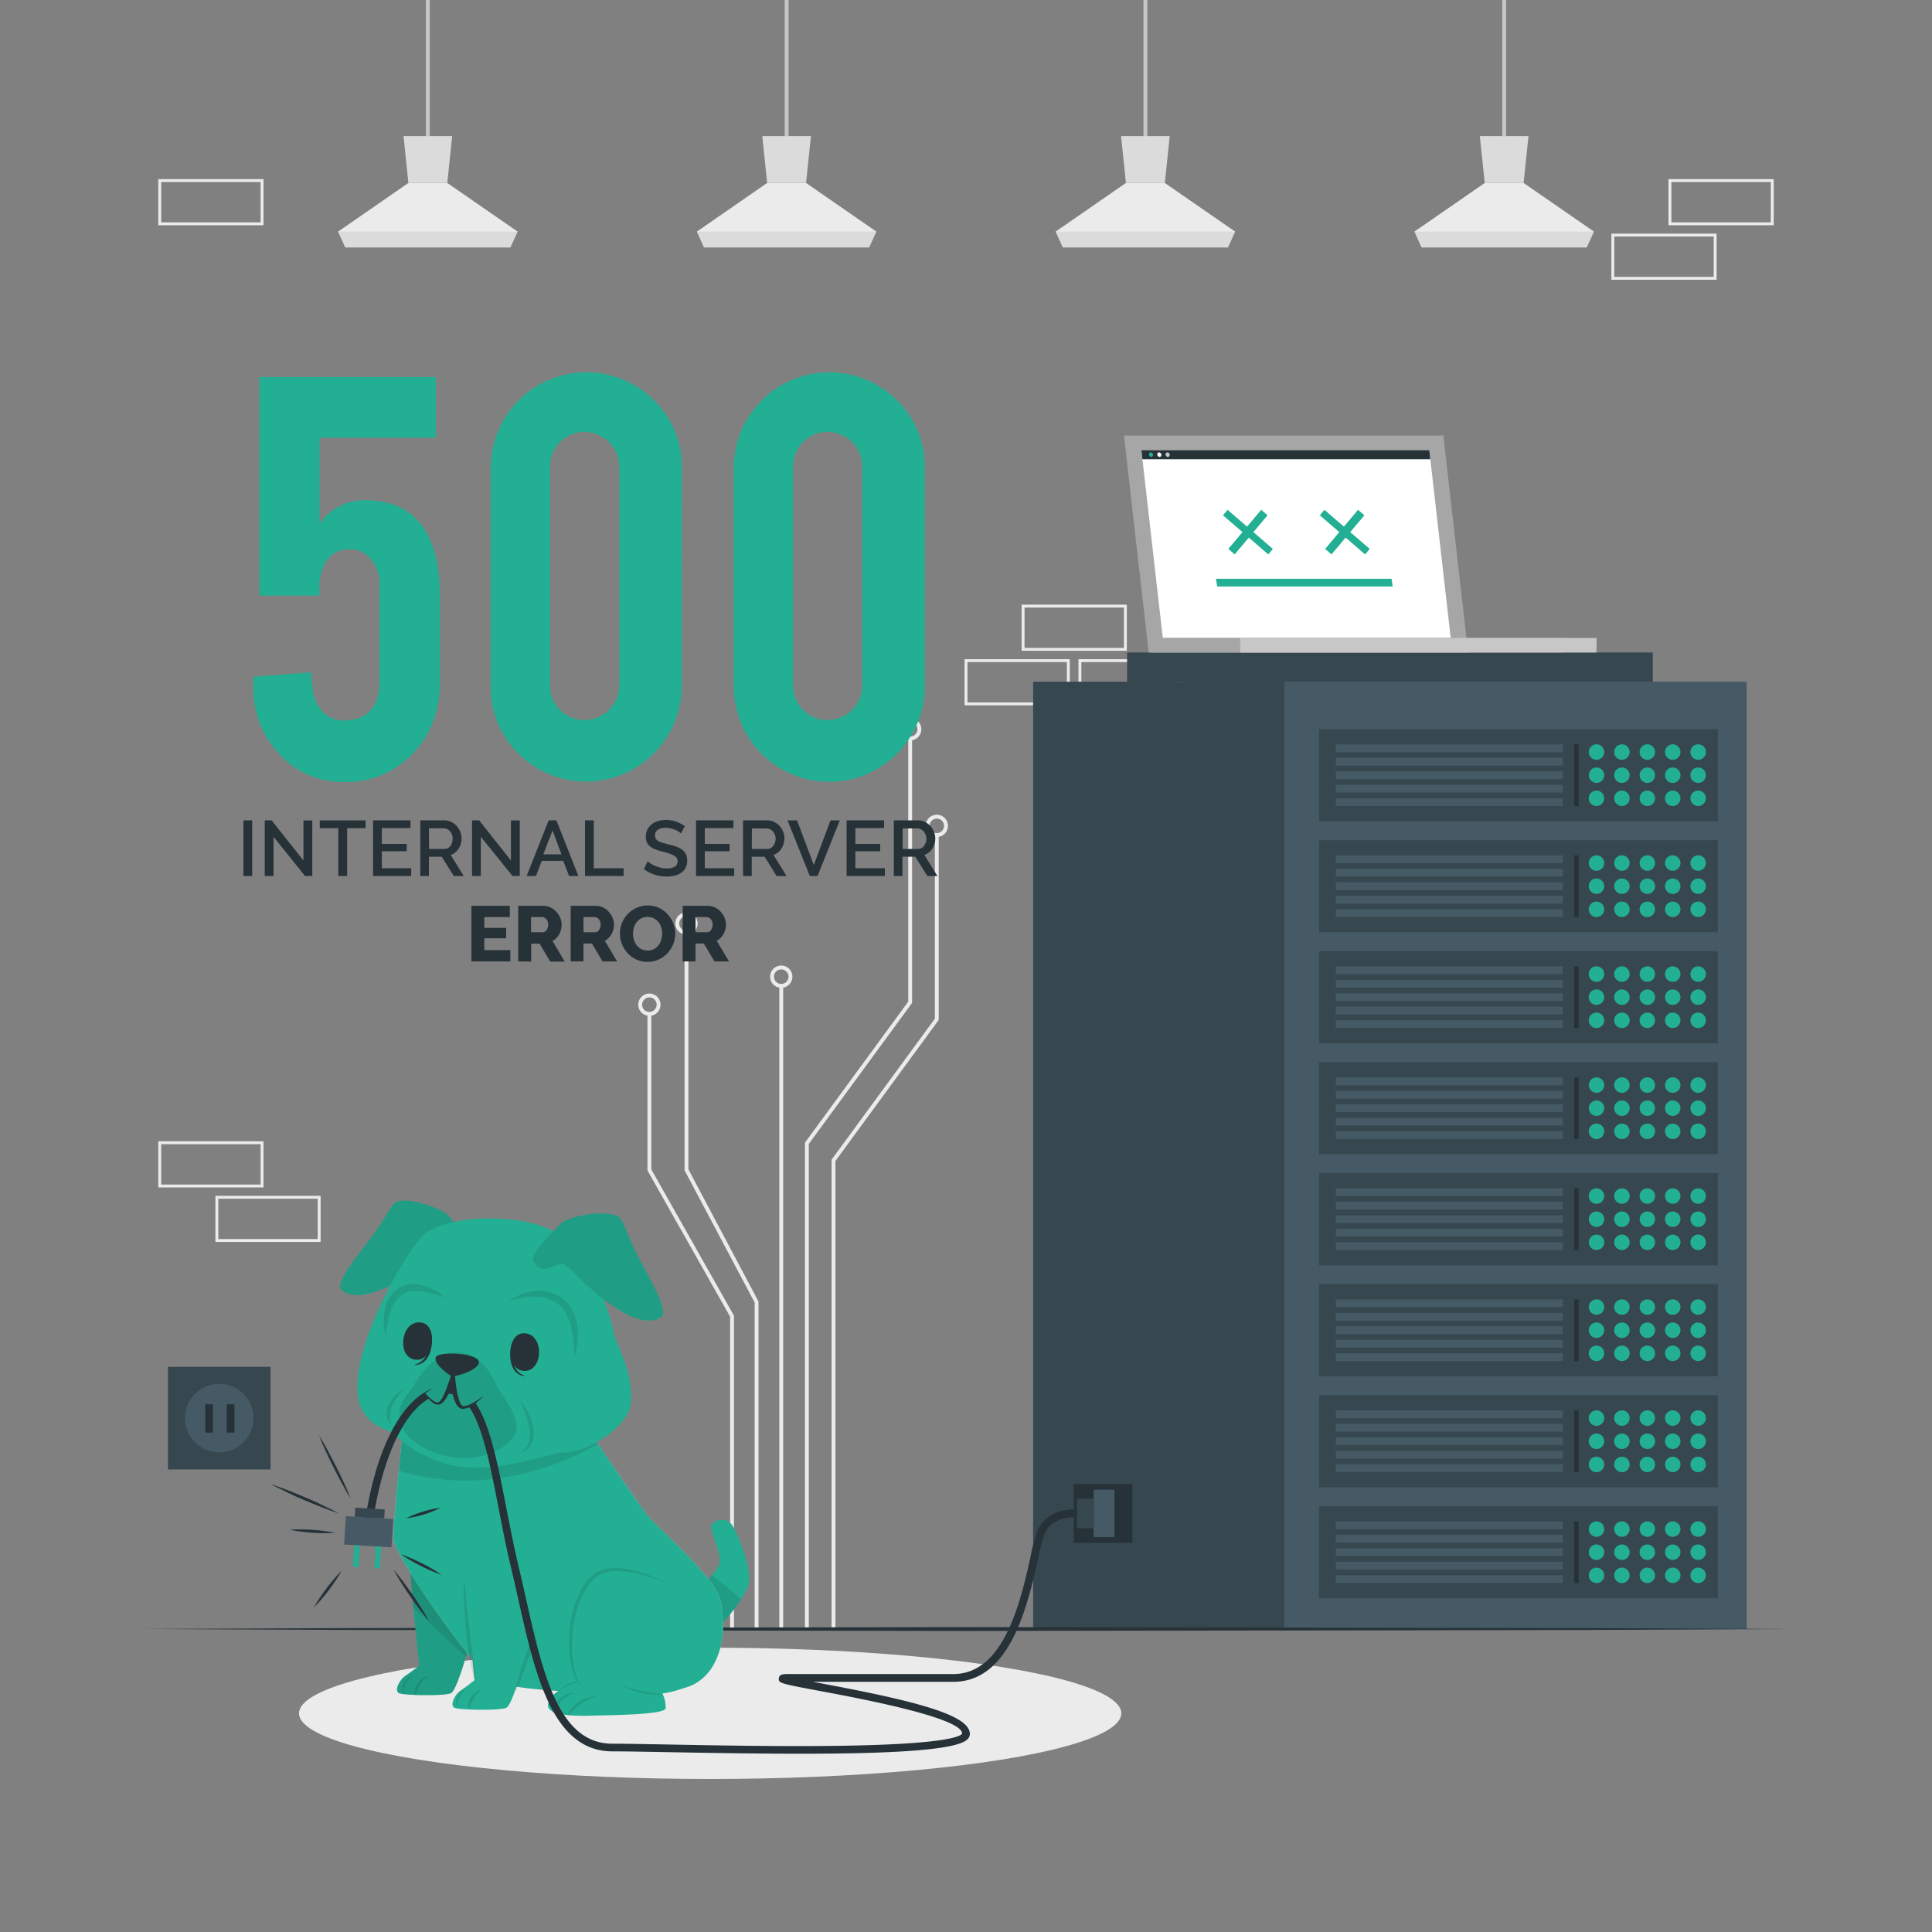 <svg xmlns="http://www.w3.org/2000/svg" viewBox="0 0 500 500" style="color: #23af93">
    <rect x="0" y="0" width="500" height="500" fill="#808080" stroke="none"/>
    <g id="freepik--background-complete--inject-3">
        <rect x="417.41" y="60.85" width="26.48" height="11.19" transform="translate(861.29 132.88) rotate(-180)" style="fill:none;stroke:#ebebeb;stroke-miterlimit:10;stroke-width:0.75px"></rect>
        <rect x="432.18" y="46.74" width="26.48" height="11.19" transform="translate(890.84 104.66) rotate(180)" style="fill:none;stroke:#ebebeb;stroke-miterlimit:10;stroke-width:0.75px"></rect>
        <rect x="250" y="170.97" width="26.48" height="11.19" transform="translate(526.48 353.13) rotate(180)" style="fill:none;stroke:#ebebeb;stroke-miterlimit:10;stroke-width:0.75px"></rect>
        <rect x="264.77" y="156.86" width="26.48" height="11.19" transform="translate(556.02 324.91) rotate(180)" style="fill:none;stroke:#ebebeb;stroke-miterlimit:10;stroke-width:0.75px"></rect>
        <rect x="279.49" y="170.97" width="26.48" height="11.19" transform="translate(585.45 353.13) rotate(180)" style="fill:none;stroke:#ebebeb;stroke-miterlimit:10;stroke-width:0.75px"></rect>
        <rect x="41.34" y="46.74" width="26.48" height="11.19" transform="translate(109.16 104.66) rotate(180)" style="fill:none;stroke:#ebebeb;stroke-miterlimit:10;stroke-width:0.75px"></rect>
        <rect x="56.11" y="309.85" width="26.48" height="11.19" transform="translate(138.71 630.89) rotate(180)" style="fill:none;stroke:#ebebeb;stroke-miterlimit:10;stroke-width:0.75px"></rect>
        <rect x="41.34" y="295.74" width="26.48" height="11.19" transform="translate(109.16 602.67) rotate(180)" style="fill:none;stroke:#ebebeb;stroke-miterlimit:10;stroke-width:0.75px"></rect>
        <rect x="417.41" y="309.85" width="26.48" height="11.19" transform="translate(861.29 630.89) rotate(-180)" style="fill:none;stroke:#ebebeb;stroke-miterlimit:10;stroke-width:0.75px"></rect>
        <polyline points="208.82 421.54 208.82 295.88 235.55 259.39 235.55 191.06" style="fill:none;stroke:#ebebeb;stroke-miterlimit:10"></polyline>
        <path d="M233.18,188.73a2.38,2.38,0,1,0,2.37-2.38A2.37,2.37,0,0,0,233.18,188.73Z" style="fill:none;stroke:#ebebeb;stroke-miterlimit:10"></path>
        <polyline points="215.71 421.54 215.71 300.29 242.44 263.8 242.44 216.06" style="fill:none;stroke:#ebebeb;stroke-miterlimit:10"></polyline>
        <path d="M240.06,213.72a2.38,2.38,0,1,0,2.38-2.37A2.38,2.38,0,0,0,240.06,213.72Z" style="fill:none;stroke:#ebebeb;stroke-miterlimit:10"></path>
        <line x1="202.19" y1="421.54" x2="202.19" y2="255.13" style="fill:none;stroke:#ebebeb;stroke-miterlimit:10"></line>
        <path d="M199.81,252.75a2.38,2.38,0,1,0,2.38-2.37A2.38,2.38,0,0,0,199.81,252.75Z" style="fill:none;stroke:#ebebeb;stroke-miterlimit:10"></path>
        <polyline points="195.8 421.54 195.8 336.96 177.66 302.74 177.66 241.37" style="fill:none;stroke:#ebebeb;stroke-miterlimit:10"></polyline>
        <path d="M175.28,239a2.38,2.38,0,1,0,2.38-2.38A2.37,2.37,0,0,0,175.28,239Z" style="fill:none;stroke:#ebebeb;stroke-miterlimit:10"></path>
        <polyline points="189.45 421.54 189.45 340.62 168.06 302.78 168.06 262.37" style="fill:none;stroke:#ebebeb;stroke-miterlimit:10"></polyline>
        <path d="M165.68,260a2.38,2.38,0,1,0,2.38-2.37A2.39,2.39,0,0,0,165.68,260Z" style="fill:none;stroke:#ebebeb;stroke-miterlimit:10"></path>
        <line x1="110.72" y1="37.56" x2="110.72" style="fill:none;stroke:#c7c7c7;stroke-miterlimit:10"></line>
        <polygon points="133.93 59.92 132.06 64.03 89.38 64.03 87.52 59.92 105.69 47.35 115.76 47.35 133.93 59.92" style="fill:#ebebeb"></polygon>
        <polygon points="117.02 35.23 115.76 47.35 105.69 47.35 104.43 35.23 117.02 35.23" style="fill:#dbdbdb"></polygon>
        <polygon points="133.93 59.93 132.06 64.03 89.38 64.03 87.52 59.93 133.93 59.93" style="fill:#dbdbdb"></polygon>
        <line x1="203.58" y1="37.56" x2="203.58" style="fill:none;stroke:#c7c7c7;stroke-miterlimit:10"></line>
        <polygon points="226.78 59.92 224.91 64.03 182.23 64.03 180.37 59.92 198.54 47.35 208.61 47.35 226.78 59.92" style="fill:#ebebeb"></polygon>
        <polygon points="209.87 35.23 208.61 47.35 198.54 47.35 197.28 35.23 209.87 35.23" style="fill:#dbdbdb"></polygon>
        <polygon points="226.78 59.93 224.91 64.03 182.23 64.03 180.37 59.93 226.78 59.93" style="fill:#dbdbdb"></polygon>
        <line x1="296.43" y1="37.56" x2="296.43" style="fill:none;stroke:#c7c7c7;stroke-miterlimit:10"></line>
        <polygon points="319.63 59.92 317.77 64.03 275.08 64.03 273.22 59.92 291.39 47.35 301.46 47.35 319.63 59.92" style="fill:#ebebeb"></polygon>
        <polygon points="302.72 35.23 301.46 47.35 291.39 47.35 290.13 35.23 302.72 35.23" style="fill:#dbdbdb"></polygon>
        <polygon points="319.63 59.93 317.76 64.03 275.08 64.03 273.22 59.93 319.63 59.93" style="fill:#dbdbdb"></polygon>
        <line x1="389.28" y1="37.56" x2="389.28" style="fill:none;stroke:#c7c7c7;stroke-miterlimit:10"></line>
        <polygon points="412.49 59.92 410.62 64.03 367.93 64.03 366.07 59.92 384.25 47.35 394.31 47.35 412.49 59.92" style="fill:#ebebeb"></polygon>
        <polygon points="395.57 35.23 394.31 47.35 384.25 47.35 382.98 35.23 395.57 35.23" style="fill:#dbdbdb"></polygon>
        <polygon points="412.48 59.93 410.62 64.03 367.93 64.03 366.07 59.93 412.48 59.93" style="fill:#dbdbdb"></polygon>
    </g>
    <g id="freepik--Shadow--inject-3">
        <ellipse cx="183.79" cy="443.41" rx="106.41" ry="16.99" style="fill:#ebebeb"></ellipse>
    </g>
    <g id="freepik--Server--inject-3">
        <rect x="267.37" y="176.42" width="65.02" height="245.17" style="fill:#37474f"></rect>
        <rect x="332.39" y="176.42" width="119.66" height="245.17" style="fill:#455a64"></rect>
        <rect x="341.37" y="389.79" width="103.21" height="23.84" style="fill:#37474f"></rect>
        <rect x="345.71" y="393.73" width="58.75" height="2.01" style="fill:#455a64"></rect>
        <rect x="345.71" y="397.22" width="58.75" height="2.01" style="fill:#455a64"></rect>
        <rect x="345.71" y="400.71" width="58.75" height="2.01" style="fill:#455a64"></rect>
        <rect x="345.71" y="404.19" width="58.75" height="2.01" style="fill:#455a64"></rect>
        <rect x="345.71" y="407.68" width="58.75" height="2.01" style="fill:#455a64"></rect>
        <path d="M415.17,395.73a2,2,0,1,1-2-2A2,2,0,0,1,415.17,395.73Z" style="fill:currentColor"></path>
        <path d="M421.75,395.73a2,2,0,1,1-2-2A2,2,0,0,1,421.75,395.73Z" style="fill:currentColor"></path>
        <path d="M428.33,395.73a2,2,0,1,1-2-2A2,2,0,0,1,428.33,395.73Z" style="fill:currentColor"></path>
        <path d="M434.9,395.73a2,2,0,1,1-2-2A2,2,0,0,1,434.9,395.73Z" style="fill:currentColor"></path>
        <path d="M441.48,395.73a2,2,0,1,1-2-2A2,2,0,0,1,441.48,395.73Z" style="fill:currentColor"></path>
        <path d="M415.17,401.71a2,2,0,1,1-2-2A2,2,0,0,1,415.17,401.71Z" style="fill:currentColor"></path>
        <path d="M421.75,401.71a2,2,0,1,1-2-2A2,2,0,0,1,421.75,401.71Z" style="fill:currentColor"></path>
        <path d="M428.33,401.71a2,2,0,1,1-2-2A2,2,0,0,1,428.33,401.71Z" style="fill:currentColor"></path>
        <path d="M434.9,401.71a2,2,0,1,1-2-2A2,2,0,0,1,434.9,401.71Z" style="fill:currentColor"></path>
        <path d="M441.48,401.71a2,2,0,1,1-2-2A2,2,0,0,1,441.48,401.71Z" style="fill:currentColor"></path>
        <circle cx="413.18" cy="407.7" r="2" style="fill:currentColor"></circle>
        <path d="M421.75,407.7a2,2,0,1,1-2-2A2,2,0,0,1,421.75,407.7Z" style="fill:currentColor"></path>
        <circle cx="426.33" cy="407.7" r="2" style="fill:currentColor"></circle>
        <path d="M434.9,407.7a2,2,0,1,1-2-2A2,2,0,0,1,434.9,407.7Z" style="fill:currentColor"></path>
        <path d="M441.48,407.7a2,2,0,1,1-2-2A2,2,0,0,1,441.48,407.7Z" style="fill:currentColor"></path>
        <rect x="407.4" y="393.73" width="1.15" height="15.96" style="fill:#263238"></rect>
        <rect x="341.37" y="361.07" width="103.21" height="23.84" style="fill:#37474f"></rect>
        <rect x="345.71" y="365" width="58.75" height="2.01" style="fill:#455a64"></rect>
        <rect x="345.71" y="368.49" width="58.75" height="2.01" style="fill:#455a64"></rect>
        <rect x="345.71" y="371.98" width="58.75" height="2.01" style="fill:#455a64"></rect>
        <rect x="345.71" y="375.47" width="58.75" height="2.01" style="fill:#455a64"></rect>
        <rect x="345.71" y="378.95" width="58.75" height="2.01" style="fill:#455a64"></rect>
        <path d="M415.17,367a2,2,0,1,1-2-2A2,2,0,0,1,415.17,367Z" style="fill:currentColor"></path>
        <path d="M421.75,367a2,2,0,1,1-2-2A2,2,0,0,1,421.75,367Z" style="fill:currentColor"></path>
        <path d="M428.33,367a2,2,0,1,1-2-2A2,2,0,0,1,428.33,367Z" style="fill:currentColor"></path>
        <path d="M434.9,367a2,2,0,1,1-2-2A2,2,0,0,1,434.9,367Z" style="fill:currentColor"></path>
        <path d="M441.48,367a2,2,0,1,1-2-2A2,2,0,0,1,441.48,367Z" style="fill:currentColor"></path>
        <path d="M415.17,373a2,2,0,1,1-2-2A2,2,0,0,1,415.17,373Z" style="fill:currentColor"></path>
        <path d="M421.75,373a2,2,0,1,1-2-2A2,2,0,0,1,421.75,373Z" style="fill:currentColor"></path>
        <path d="M428.33,373a2,2,0,1,1-2-2A2,2,0,0,1,428.33,373Z" style="fill:currentColor"></path>
        <path d="M434.9,373a2,2,0,1,1-2-2A2,2,0,0,1,434.9,373Z" style="fill:currentColor"></path>
        <path d="M441.48,373a2,2,0,1,1-2-2A2,2,0,0,1,441.48,373Z" style="fill:currentColor"></path>
        <path d="M415.17,379a2,2,0,1,1-2-2A2,2,0,0,1,415.17,379Z" style="fill:currentColor"></path>
        <path d="M421.75,379a2,2,0,1,1-2-2A2,2,0,0,1,421.75,379Z" style="fill:currentColor"></path>
        <path d="M428.33,379a2,2,0,1,1-2-2A2,2,0,0,1,428.33,379Z" style="fill:currentColor"></path>
        <path d="M434.9,379a2,2,0,1,1-2-2A2,2,0,0,1,434.9,379Z" style="fill:currentColor"></path>
        <path d="M441.48,379a2,2,0,1,1-2-2A2,2,0,0,1,441.48,379Z" style="fill:currentColor"></path>
        <rect x="407.4" y="365" width="1.15" height="15.96" style="fill:#263238"></rect>
        <rect x="341.37" y="332.34" width="103.21" height="23.84" style="fill:#37474f"></rect>
        <rect x="345.71" y="336.28" width="58.75" height="2.01" style="fill:#455a64"></rect>
        <rect x="345.71" y="339.76" width="58.75" height="2.01" style="fill:#455a64"></rect>
        <rect x="345.71" y="343.25" width="58.75" height="2.01" style="fill:#455a64"></rect>
        <rect x="345.71" y="346.74" width="58.75" height="2.01" style="fill:#455a64"></rect>
        <rect x="345.71" y="350.23" width="58.75" height="2.01" style="fill:#455a64"></rect>
        <circle cx="413.18" cy="338.27" r="2" style="fill:currentColor"></circle>
        <path d="M421.75,338.27a2,2,0,1,1-2-2A2,2,0,0,1,421.75,338.27Z" style="fill:currentColor"></path>
        <circle cx="426.33" cy="338.27" r="2" style="fill:currentColor"></circle>
        <path d="M434.9,338.27a2,2,0,1,1-2-2A2,2,0,0,1,434.9,338.27Z" style="fill:currentColor"></path>
        <path d="M441.48,338.27a2,2,0,1,1-2-2A2,2,0,0,1,441.48,338.27Z" style="fill:currentColor"></path>
        <path d="M415.17,344.26a2,2,0,1,1-2-2A2,2,0,0,1,415.17,344.26Z" style="fill:currentColor"></path>
        <path d="M421.75,344.26a2,2,0,1,1-2-2A2,2,0,0,1,421.75,344.26Z" style="fill:currentColor"></path>
        <path d="M428.33,344.26a2,2,0,1,1-2-2A2,2,0,0,1,428.33,344.26Z" style="fill:currentColor"></path>
        <path d="M434.9,344.26a2,2,0,1,1-2-2A2,2,0,0,1,434.9,344.26Z" style="fill:currentColor"></path>
        <path d="M441.48,344.26a2,2,0,1,1-2-2A2,2,0,0,1,441.48,344.26Z" style="fill:currentColor"></path>
        <path d="M415.17,350.24a2,2,0,1,1-2-2A2,2,0,0,1,415.17,350.24Z" style="fill:currentColor"></path>
        <path d="M421.75,350.24a2,2,0,1,1-2-2A2,2,0,0,1,421.75,350.24Z" style="fill:currentColor"></path>
        <path d="M428.33,350.24a2,2,0,1,1-2-2A2,2,0,0,1,428.33,350.24Z" style="fill:currentColor"></path>
        <path d="M434.9,350.24a2,2,0,1,1-2-2A2,2,0,0,1,434.9,350.24Z" style="fill:currentColor"></path>
        <path d="M441.48,350.24a2,2,0,1,1-2-2A2,2,0,0,1,441.48,350.24Z" style="fill:currentColor"></path>
        <rect x="407.4" y="336.28" width="1.15" height="15.96" style="fill:#263238"></rect>
        <rect x="341.37" y="303.61" width="103.21" height="23.84" style="fill:#37474f"></rect>
        <rect x="345.71" y="307.55" width="58.75" height="2.01" style="fill:#455a64"></rect>
        <rect x="345.71" y="311.03" width="58.75" height="2.01" style="fill:#455a64"></rect>
        <rect x="345.71" y="314.52" width="58.75" height="2.01" style="fill:#455a64"></rect>
        <rect x="345.71" y="318.01" width="58.75" height="2.01" style="fill:#455a64"></rect>
        <rect x="345.71" y="321.5" width="58.75" height="2.01" style="fill:#455a64"></rect>
        <path d="M415.17,309.54a2,2,0,1,1-2-2A2,2,0,0,1,415.17,309.54Z" style="fill:currentColor"></path>
        <path d="M421.75,309.54a2,2,0,1,1-2-2A2,2,0,0,1,421.75,309.54Z" style="fill:currentColor"></path>
        <path d="M428.33,309.54a2,2,0,1,1-2-2A2,2,0,0,1,428.33,309.54Z" style="fill:currentColor"></path>
        <path d="M434.9,309.54a2,2,0,1,1-2-2A2,2,0,0,1,434.9,309.54Z" style="fill:currentColor"></path>
        <path d="M441.48,309.54a2,2,0,1,1-2-2A2,2,0,0,1,441.48,309.54Z" style="fill:currentColor"></path>
        <circle cx="413.18" cy="315.53" r="2" style="fill:currentColor"></circle>
        <path d="M421.75,315.53a2,2,0,1,1-2-2A2,2,0,0,1,421.75,315.53Z" style="fill:currentColor"></path>
        <circle cx="426.33" cy="315.53" r="2" style="fill:currentColor"></circle>
        <path d="M434.9,315.53a2,2,0,1,1-2-2A2,2,0,0,1,434.9,315.53Z" style="fill:currentColor"></path>
        <path d="M441.48,315.53a2,2,0,1,1-2-2A2,2,0,0,1,441.48,315.53Z" style="fill:currentColor"></path>
        <circle cx="413.18" cy="321.51" r="2" style="fill:currentColor"></circle>
        <path d="M421.75,321.51a2,2,0,1,1-2-2A2,2,0,0,1,421.75,321.51Z" style="fill:currentColor"></path>
        <circle cx="426.33" cy="321.51" r="2" style="fill:currentColor"></circle>
        <path d="M434.9,321.51a2,2,0,1,1-2-2A2,2,0,0,1,434.9,321.51Z" style="fill:currentColor"></path>
        <path d="M441.48,321.51a2,2,0,1,1-2-2A2,2,0,0,1,441.48,321.51Z" style="fill:currentColor"></path>
        <rect x="407.4" y="307.55" width="1.15" height="15.96" style="fill:#263238"></rect>
        <rect x="341.37" y="274.88" width="103.21" height="23.84" style="fill:#37474f"></rect>
        <rect x="345.71" y="278.82" width="58.75" height="2.01" style="fill:#455a64"></rect>
        <rect x="345.71" y="282.31" width="58.75" height="2.01" style="fill:#455a64"></rect>
        <rect x="345.71" y="285.79" width="58.75" height="2.01" style="fill:#455a64"></rect>
        <rect x="345.71" y="289.28" width="58.75" height="2.01" style="fill:#455a64"></rect>
        <rect x="345.71" y="292.77" width="58.75" height="2.01" style="fill:#455a64"></rect>
        <circle cx="413.18" cy="280.82" r="2" style="fill:currentColor"></circle>
        <path d="M421.75,280.82a2,2,0,1,1-2-2A2,2,0,0,1,421.75,280.82Z" style="fill:currentColor"></path>
        <circle cx="426.33" cy="280.82" r="2" style="fill:currentColor"></circle>
        <path d="M434.9,280.82a2,2,0,1,1-2-2A2,2,0,0,1,434.9,280.82Z" style="fill:currentColor"></path>
        <path d="M441.48,280.82a2,2,0,1,1-2-2A2,2,0,0,1,441.48,280.82Z" style="fill:currentColor"></path>
        <circle cx="413.18" cy="286.8" r="2" style="fill:currentColor"></circle>
        <path d="M421.75,286.8a2,2,0,1,1-2-2A2,2,0,0,1,421.75,286.8Z" style="fill:currentColor"></path>
        <circle cx="426.33" cy="286.8" r="2" style="fill:currentColor"></circle>
        <path d="M434.9,286.8a2,2,0,1,1-2-2A2,2,0,0,1,434.9,286.8Z" style="fill:currentColor"></path>
        <path d="M441.48,286.8a2,2,0,1,1-2-2A2,2,0,0,1,441.48,286.8Z" style="fill:currentColor"></path>
        <path d="M415.17,292.79a2,2,0,1,1-2-2A2,2,0,0,1,415.17,292.79Z" style="fill:currentColor"></path>
        <path d="M421.75,292.79a2,2,0,1,1-2-2A2,2,0,0,1,421.75,292.79Z" style="fill:currentColor"></path>
        <path d="M428.33,292.79a2,2,0,1,1-2-2A2,2,0,0,1,428.33,292.79Z" style="fill:currentColor"></path>
        <path d="M434.9,292.79a2,2,0,1,1-2-2A2,2,0,0,1,434.9,292.79Z" style="fill:currentColor"></path>
        <path d="M441.48,292.79a2,2,0,1,1-2-2A2,2,0,0,1,441.48,292.79Z" style="fill:currentColor"></path>
        <rect x="407.4" y="278.82" width="1.15" height="15.96" style="fill:#263238"></rect>
        <rect x="341.37" y="246.15" width="103.21" height="23.84" style="fill:#37474f"></rect>
        <rect x="345.71" y="250.09" width="58.75" height="2.01" style="fill:#455a64"></rect>
        <rect x="345.71" y="253.58" width="58.75" height="2.01" style="fill:#455a64"></rect>
        <rect x="345.71" y="257.07" width="58.75" height="2.01" style="fill:#455a64"></rect>
        <rect x="345.71" y="260.55" width="58.75" height="2.01" style="fill:#455a64"></rect>
        <rect x="345.71" y="264.04" width="58.75" height="2.01" style="fill:#455a64"></rect>
        <path d="M415.17,252.09a2,2,0,1,1-2-2A2,2,0,0,1,415.17,252.09Z" style="fill:currentColor"></path>
        <path d="M421.75,252.09a2,2,0,1,1-2-2A2,2,0,0,1,421.75,252.09Z" style="fill:currentColor"></path>
        <path d="M428.33,252.09a2,2,0,1,1-2-2A2,2,0,0,1,428.33,252.09Z" style="fill:currentColor"></path>
        <path d="M434.9,252.09a2,2,0,1,1-2-2A2,2,0,0,1,434.9,252.09Z" style="fill:currentColor"></path>
        <path d="M441.48,252.09a2,2,0,1,1-2-2A2,2,0,0,1,441.48,252.09Z" style="fill:currentColor"></path>
        <path d="M415.17,258.07a2,2,0,1,1-2-2A2,2,0,0,1,415.17,258.07Z" style="fill:currentColor"></path>
        <path d="M421.75,258.07a2,2,0,1,1-2-2A2,2,0,0,1,421.75,258.07Z" style="fill:currentColor"></path>
        <path d="M428.33,258.07a2,2,0,1,1-2-2A2,2,0,0,1,428.33,258.07Z" style="fill:currentColor"></path>
        <path d="M434.9,258.07a2,2,0,1,1-2-2A2,2,0,0,1,434.9,258.07Z" style="fill:currentColor"></path>
        <path d="M441.48,258.07a2,2,0,1,1-2-2A2,2,0,0,1,441.48,258.07Z" style="fill:currentColor"></path>
        <path d="M415.17,264.06a2,2,0,1,1-2-2A2,2,0,0,1,415.17,264.06Z" style="fill:currentColor"></path>
        <path d="M421.75,264.06a2,2,0,1,1-2-2A2,2,0,0,1,421.75,264.06Z" style="fill:currentColor"></path>
        <path d="M428.33,264.06a2,2,0,1,1-2-2A2,2,0,0,1,428.33,264.06Z" style="fill:currentColor"></path>
        <path d="M434.9,264.06a2,2,0,1,1-2-2A2,2,0,0,1,434.9,264.06Z" style="fill:currentColor"></path>
        <path d="M441.48,264.06a2,2,0,1,1-2-2A2,2,0,0,1,441.48,264.06Z" style="fill:currentColor"></path>
        <rect x="407.4" y="250.09" width="1.15" height="15.96" style="fill:#263238"></rect>
        <rect x="341.37" y="217.43" width="103.21" height="23.84" style="fill:#37474f"></rect>
        <rect x="345.71" y="221.36" width="58.75" height="2.01" style="fill:#455a64"></rect>
        <rect x="345.71" y="224.85" width="58.75" height="2.01" style="fill:#455a64"></rect>
        <rect x="345.71" y="228.34" width="58.75" height="2.01" style="fill:#455a64"></rect>
        <rect x="345.71" y="231.83" width="58.75" height="2.01" style="fill:#455a64"></rect>
        <rect x="345.71" y="235.31" width="58.75" height="2.01" style="fill:#455a64"></rect>
        <path d="M415.17,223.36a2,2,0,1,1-2-2A2,2,0,0,1,415.17,223.36Z" style="fill:currentColor"></path>
        <path d="M421.75,223.36a2,2,0,1,1-2-2A2,2,0,0,1,421.75,223.36Z" style="fill:currentColor"></path>
        <path d="M428.33,223.36a2,2,0,1,1-2-2A2,2,0,0,1,428.33,223.36Z" style="fill:currentColor"></path>
        <path d="M434.9,223.36a2,2,0,1,1-2-2A2,2,0,0,1,434.9,223.36Z" style="fill:currentColor"></path>
        <path d="M441.48,223.36a2,2,0,1,1-2-2A2,2,0,0,1,441.48,223.36Z" style="fill:currentColor"></path>
        <path d="M415.17,229.35a2,2,0,1,1-2-2A2,2,0,0,1,415.17,229.35Z" style="fill:currentColor"></path>
        <path d="M421.75,229.35a2,2,0,1,1-2-2A2,2,0,0,1,421.75,229.35Z" style="fill:currentColor"></path>
        <path d="M428.33,229.35a2,2,0,1,1-2-2A2,2,0,0,1,428.33,229.35Z" style="fill:currentColor"></path>
        <path d="M434.9,229.35a2,2,0,1,1-2-2A2,2,0,0,1,434.9,229.35Z" style="fill:currentColor"></path>
        <path d="M441.48,229.35a2,2,0,1,1-2-2A2,2,0,0,1,441.48,229.35Z" style="fill:currentColor"></path>
        <path d="M415.17,235.33a2,2,0,1,1-2-2A2,2,0,0,1,415.17,235.33Z" style="fill:currentColor"></path>
        <path d="M421.75,235.33a2,2,0,1,1-2-2A2,2,0,0,1,421.75,235.33Z" style="fill:currentColor"></path>
        <path d="M428.33,235.33a2,2,0,1,1-2-2A2,2,0,0,1,428.33,235.33Z" style="fill:currentColor"></path>
        <path d="M434.9,235.33a2,2,0,1,1-2-2A2,2,0,0,1,434.9,235.33Z" style="fill:currentColor"></path>
        <path d="M441.48,235.33a2,2,0,1,1-2-2A2,2,0,0,1,441.48,235.33Z" style="fill:currentColor"></path>
        <rect x="407.4" y="221.36" width="1.15" height="15.96" style="fill:#263238"></rect>
        <rect x="341.37" y="188.7" width="103.21" height="23.84" style="fill:#37474f"></rect>
        <rect x="345.71" y="192.64" width="58.75" height="2.01" style="fill:#455a64"></rect>
        <rect x="345.71" y="196.12" width="58.75" height="2.01" style="fill:#455a64"></rect>
        <rect x="345.71" y="199.61" width="58.75" height="2.01" style="fill:#455a64"></rect>
        <rect x="345.71" y="203.1" width="58.75" height="2.01" style="fill:#455a64"></rect>
        <rect x="345.71" y="206.59" width="58.75" height="2.01" style="fill:#455a64"></rect>
        <path d="M415.17,194.63a2,2,0,1,1-2-2A2,2,0,0,1,415.17,194.63Z" style="fill:currentColor"></path>
        <path d="M421.75,194.63a2,2,0,1,1-2-2A2,2,0,0,1,421.75,194.63Z" style="fill:currentColor"></path>
        <path d="M428.33,194.63a2,2,0,1,1-2-2A2,2,0,0,1,428.33,194.63Z" style="fill:currentColor"></path>
        <path d="M434.9,194.63a2,2,0,1,1-2-2A2,2,0,0,1,434.9,194.63Z" style="fill:currentColor"></path>
        <path d="M441.48,194.63a2,2,0,1,1-2-2A2,2,0,0,1,441.48,194.63Z" style="fill:currentColor"></path>
        <circle cx="413.18" cy="200.62" r="2" style="fill:currentColor"></circle>
        <path d="M421.75,200.62a2,2,0,1,1-2-2A2,2,0,0,1,421.75,200.62Z" style="fill:currentColor"></path>
        <circle cx="426.33" cy="200.62" r="2" style="fill:currentColor"></circle>
        <path d="M434.9,200.62a2,2,0,1,1-2-2A2,2,0,0,1,434.9,200.62Z" style="fill:currentColor"></path>
        <path d="M441.48,200.62a2,2,0,1,1-2-2A2,2,0,0,1,441.48,200.62Z" style="fill:currentColor"></path>
        <path d="M415.17,206.6a2,2,0,1,1-2-2A2,2,0,0,1,415.17,206.6Z" style="fill:currentColor"></path>
        <path d="M421.75,206.6a2,2,0,1,1-2-2A2,2,0,0,1,421.75,206.6Z" style="fill:currentColor"></path>
        <path d="M428.33,206.6a2,2,0,1,1-2-2A2,2,0,0,1,428.33,206.6Z" style="fill:currentColor"></path>
        <path d="M434.9,206.6a2,2,0,1,1-2-2A2,2,0,0,1,434.9,206.6Z" style="fill:currentColor"></path>
        <path d="M441.48,206.6a2,2,0,1,1-2-2A2,2,0,0,1,441.48,206.6Z" style="fill:currentColor"></path>
        <rect x="407.4" y="192.64" width="1.15" height="15.96" style="fill:#263238"></rect>
        <rect x="291.69" y="168.86" width="136.05" height="7.56" style="fill:#37474f"></rect>
        <rect x="277.86" y="384.07" width="15.19" height="15.19" style="fill:#263238"></rect>
    </g>
    <g id="freepik--Texts--inject-3">
        <path d="M63,226.7V212.31h2.27V226.7Z" style="fill:#263238"></path>
        <path d="M70.79,216.57V226.7H68.52V212.31H70.3l8.23,10.38V212.33h2.29V226.7H78.94Z" style="fill:#263238"></path>
        <path d="M94.62,214.32H89.84V226.7H87.55V214.32h-4.8v-2H94.62Z" style="fill:#263238"></path>
        <path d="M106.42,224.7v2H96.55V212.31h9.69v2H98.82v4.09h6.43v1.89H98.82v4.4Z" style="fill:#263238"></path>
        <path d="M108.77,226.7V212.31H115a4,4,0,0,1,1.79.41,4.51,4.51,0,0,1,1.41,1.06,5,5,0,0,1,.92,1.5,4.66,4.66,0,0,1,.34,1.72,4.59,4.59,0,0,1-.21,1.39,4.52,4.52,0,0,1-.57,1.24,3.79,3.79,0,0,1-.89,1,3.47,3.47,0,0,1-1.15.62l3.38,5.47h-2.57l-3.12-5H111v5Zm2.27-7h4a1.87,1.87,0,0,0,.88-.21,2.12,2.12,0,0,0,.68-.59A3,3,0,0,0,117,218a3.17,3.17,0,0,0,.16-1,2.78,2.78,0,0,0-.19-1,3.23,3.23,0,0,0-.5-.85,2.53,2.53,0,0,0-.73-.58,1.92,1.92,0,0,0-.87-.21H111Z" style="fill:#263238"></path>
        <path d="M124.44,216.57V226.7h-2.27V212.31H124l8.23,10.38V212.33h2.29V226.7h-1.88Z" style="fill:#263238"></path>
        <path d="M142,212.31h2l5.68,14.39h-2.4l-1.52-3.91h-5.55l-1.5,3.91h-2.41Zm3.31,8.8L143,214.93l-2.39,6.18Z" style="fill:#263238"></path>
        <path d="M151.4,226.7V212.31h2.27V224.7h7.72v2Z" style="fill:#263238"></path>
        <path d="M176.21,215.7a3.18,3.18,0,0,0-.59-.48,5,5,0,0,0-.9-.47,6.63,6.63,0,0,0-1.14-.37,5.86,5.86,0,0,0-1.26-.14,3.39,3.39,0,0,0-2.12.53,1.74,1.74,0,0,0-.68,1.46,1.61,1.61,0,0,0,.21.86,1.89,1.89,0,0,0,.66.58,5.21,5.21,0,0,0,1.12.45q.66.19,1.56.42a17.39,17.39,0,0,1,2,.58,5.64,5.64,0,0,1,1.49.79,3.39,3.39,0,0,1,.95,1.15,3.73,3.73,0,0,1,.33,1.65,4.12,4.12,0,0,1-.41,1.89,3.6,3.6,0,0,1-1.14,1.28,4.77,4.77,0,0,1-1.67.73,8.41,8.41,0,0,1-2.05.24,10.25,10.25,0,0,1-3.17-.5,9.05,9.05,0,0,1-2.77-1.45l1-2a3.79,3.79,0,0,0,.76.59,6.5,6.5,0,0,0,1.15.6,10.9,10.9,0,0,0,1.43.47,6.49,6.49,0,0,0,1.6.19,3.87,3.87,0,0,0,2.07-.47,1.52,1.52,0,0,0,.73-1.38,1.45,1.45,0,0,0-.28-.91,2.44,2.44,0,0,0-.78-.64,7,7,0,0,0-1.23-.49c-.49-.15-1-.31-1.66-.47a16.84,16.84,0,0,1-1.88-.6,4.69,4.69,0,0,1-1.33-.76,3,3,0,0,1-.8-1,3.51,3.51,0,0,1-.27-1.45,4.15,4.15,0,0,1,.4-1.87,3.94,3.94,0,0,1,1.11-1.38,4.77,4.77,0,0,1,1.65-.84,7.24,7.24,0,0,1,2.07-.29,7.56,7.56,0,0,1,2.69.47,8.74,8.74,0,0,1,2.17,1.15Z" style="fill:#263238"></path>
        <path d="M190,224.7v2h-9.87V212.31h9.69v2h-7.42v4.09h6.43v1.89h-6.43v4.4Z" style="fill:#263238"></path>
        <path d="M192.3,226.7V212.31h6.27a4,4,0,0,1,1.79.41,4.51,4.51,0,0,1,1.41,1.06,5,5,0,0,1,.92,1.5A4.47,4.47,0,0,1,203,217a4.59,4.59,0,0,1-.21,1.39,4.8,4.8,0,0,1-.56,1.24,3.83,3.83,0,0,1-.9,1,3.47,3.47,0,0,1-1.15.62l3.38,5.47H201l-3.12-5h-3.33v5Zm2.27-7h4a1.84,1.84,0,0,0,.88-.21,2.12,2.12,0,0,0,.68-.59,2.8,2.8,0,0,0,.44-.86,3.18,3.18,0,0,0,.17-1,2.79,2.79,0,0,0-.2-1,3,3,0,0,0-.5-.85,2.53,2.53,0,0,0-.73-.58,1.91,1.91,0,0,0-.86-.21h-3.86Z" style="fill:#263238"></path>
        <path d="M206.27,212.31l4.34,11.54,4.32-11.54h2.41l-5.76,14.39h-2l-5.77-14.39Z" style="fill:#263238"></path>
        <path d="M229,224.7v2H219.1V212.31h9.69v2h-7.42v4.09h6.43v1.89h-6.43v4.4Z" style="fill:#263238"></path>
        <path d="M231.32,226.7V212.31h6.27a4,4,0,0,1,1.79.41,4.51,4.51,0,0,1,1.41,1.06,5,5,0,0,1,.92,1.5,4.66,4.66,0,0,1,.34,1.72,4.59,4.59,0,0,1-.21,1.39,4.8,4.8,0,0,1-.56,1.24,4,4,0,0,1-.9,1,3.47,3.47,0,0,1-1.15.62l3.38,5.47H240l-3.12-5h-3.33v5Zm2.27-7h4a1.87,1.87,0,0,0,.88-.21,2.12,2.12,0,0,0,.68-.59,3,3,0,0,0,.44-.86,3.17,3.17,0,0,0,.16-1,2.78,2.78,0,0,0-.19-1,3.23,3.23,0,0,0-.5-.85,2.53,2.53,0,0,0-.73-.58,1.92,1.92,0,0,0-.87-.21h-3.85Z" style="fill:#263238"></path>
        <path d="M132.08,245.89v2.92H122V234.42h9.94v2.92h-6.61v2.79H131v2.7h-5.67v3.06Z" style="fill:#263238"></path>
        <path d="M134.11,248.81V234.42h6.48a4.25,4.25,0,0,1,1.88.42A5.17,5.17,0,0,1,144,236a5.48,5.48,0,0,1,1,1.56,4.57,4.57,0,0,1,.35,1.76,5,5,0,0,1-.16,1.29,5.1,5.1,0,0,1-.46,1.16,4.57,4.57,0,0,1-.74,1,4.27,4.27,0,0,1-1,.74l3.16,5.35h-3.75l-2.75-4.64h-2.17v4.64Zm3.32-7.54h3a1.25,1.25,0,0,0,1-.56,2.25,2.25,0,0,0,.43-1.43,2,2,0,0,0-.49-1.42,1.4,1.4,0,0,0-1-.52h-2.94Z" style="fill:#263238"></path>
        <path d="M147.69,248.81V234.42h6.48a4.25,4.25,0,0,1,1.88.42,5.17,5.17,0,0,1,1.49,1.12,5.27,5.27,0,0,1,1,1.56,4.58,4.58,0,0,1,.36,1.76,5,5,0,0,1-.17,1.29,5.1,5.1,0,0,1-.46,1.16,4.57,4.57,0,0,1-.74,1,4.27,4.27,0,0,1-1,.74l3.17,5.35h-3.75l-2.76-4.64H151v4.64Zm3.32-7.54h3a1.25,1.25,0,0,0,1-.56,2.25,2.25,0,0,0,.43-1.43,2,2,0,0,0-.49-1.42,1.4,1.4,0,0,0-1.05-.52H151Z" style="fill:#263238"></path>
        <path d="M167.57,248.93a6.68,6.68,0,0,1-2.92-.63,7.21,7.21,0,0,1-2.25-1.65,7.61,7.61,0,0,1-1.45-2.34,7.46,7.46,0,0,1-.51-2.72,7.13,7.13,0,0,1,.53-2.73,7.31,7.31,0,0,1,3.78-3.93,7,7,0,0,1,2.88-.59,6.82,6.82,0,0,1,2.92.62,7.11,7.11,0,0,1,2.25,1.67,7.55,7.55,0,0,1,1.44,2.35,7.36,7.36,0,0,1,.51,2.67,7.16,7.16,0,0,1-.54,2.74,7.5,7.5,0,0,1-1.49,2.32,7.26,7.26,0,0,1-2.27,1.61A6.73,6.73,0,0,1,167.57,248.93Zm-3.75-7.3a5.53,5.53,0,0,0,.24,1.62,4.53,4.53,0,0,0,.72,1.38,3.66,3.66,0,0,0,1.19,1,3.51,3.51,0,0,0,1.62.36,3.4,3.4,0,0,0,2.84-1.39,4.49,4.49,0,0,0,.7-1.4,5.71,5.71,0,0,0,.23-1.59,5.46,5.46,0,0,0-.24-1.61,4.15,4.15,0,0,0-.73-1.38,3.68,3.68,0,0,0-1.19-.95,3.87,3.87,0,0,0-3.26,0,3.75,3.75,0,0,0-1.18,1,4.46,4.46,0,0,0-.71,1.39A5.71,5.71,0,0,0,163.82,241.63Z" style="fill:#263238"></path>
        <path d="M176.67,248.81V234.42h6.49a4.2,4.2,0,0,1,1.87.42,5,5,0,0,1,1.49,1.12,5.3,5.3,0,0,1,1,1.56,4.76,4.76,0,0,1,.35,1.76,5,5,0,0,1-.16,1.29,5.13,5.13,0,0,1-.47,1.16,4.27,4.27,0,0,1-.74,1,4.43,4.43,0,0,1-1,.74l3.16,5.35h-3.75l-2.76-4.64H180v4.64Zm3.33-7.54h3a1.25,1.25,0,0,0,1-.56,2.32,2.32,0,0,0,.43-1.43,2.06,2.06,0,0,0-.49-1.42,1.44,1.44,0,0,0-1.05-.52H180Z" style="fill:#263238"></path>
        <path d="M82.72,113.28v22.21a15.05,15.05,0,0,1,6.54-5.12,13.72,13.72,0,0,1,5.22-.91q10.26,0,15.15,7.18,4.22,6.2,4.22,17.51v22.29q0,11.48-7.27,18.83a23.45,23.45,0,0,1-17.5,7.1,22,22,0,0,1-17-7.43,24.71,24.71,0,0,1-6.52-17.34v-2.48L80.49,174l.33,3.55q.59,6.19,5,8.26a6.21,6.21,0,0,0,2.81.66q9.57,0,9.57-10V151.09a9.63,9.63,0,0,0-3.32-7.51,6.35,6.35,0,0,0-4.4-1.4,6.72,6.72,0,0,0-6.14,3.22,11.45,11.45,0,0,0-1.66,5.94v2.81H67.12V97.59h45.66v15.69Z" style="fill:currentColor"></path>
        <path d="M176.43,177.6a24.76,24.76,0,0,1-42.23,17.46A23.78,23.78,0,0,1,127,177.6V121.12a24.75,24.75,0,0,1,42.27-17.5,24,24,0,0,1,7.18,17.5Zm-16.18-56.81a9,9,0,0,0-9-9,8.55,8.55,0,0,0-6.32,2.64,8.77,8.77,0,0,0-2.6,6.36v56.56a8.75,8.75,0,0,0,2.6,6.36,8.55,8.55,0,0,0,6.32,2.64,9,9,0,0,0,9-9Z" style="fill:currentColor"></path>
        <path d="M239.35,177.6a24.73,24.73,0,0,1-49.46,0V121.12a24.76,24.76,0,0,1,42.28-17.5,24,24,0,0,1,7.18,17.5Zm-16.19-56.81a9,9,0,0,0-9-9,8.53,8.53,0,0,0-6.32,2.64,8.73,8.73,0,0,0-2.6,6.36v56.56a8.71,8.71,0,0,0,2.6,6.36,8.53,8.53,0,0,0,6.32,2.64,9,9,0,0,0,9-9Z" style="fill:currentColor"></path>
    </g>
    <g id="freepik--wall-plug--inject-3">
        <rect x="43.46" y="353.74" width="26.56" height="26.56" style="fill:#37474f"></rect>
        <circle cx="56.74" cy="367.01" r="8.87" style="fill:#455a64"></circle>
        <rect x="53.12" y="363.43" width="2" height="7.32" style="fill:#263238"></rect>
        <rect x="58.68" y="363.43" width="2" height="7.32" style="fill:#263238"></rect>
    </g>
    <g id="freepik--Floor--inject-3">
        <polygon points="36.85 421.59 90.14 421.35 143.43 421.26 250 421.09 356.57 421.26 409.86 421.35 463.15 421.59 409.86 421.84 356.57 421.93 250 422.09 143.43 421.92 90.14 421.83 36.85 421.59" style="fill:#263238"></polygon>
    </g>
    <g id="freepik--Dog--inject-3">
        <path d="M128.08,396.52c1,2.12-2.84,17.31-4,20.43s-5.39,20.53-7.43,21.28-11.93.54-13.33,0,0-3.51,1.61-4.55,3.54-2.63,3.54-2.63-2.89-26.89-2.35-29.9S125.48,390.83,128.08,396.52Z" style="fill:currentColor"></path>
        <path d="M128.08,396.52c1,2.12-2.84,17.31-4,20.43s-5.39,20.53-7.43,21.28-11.93.54-13.33,0,0-3.51,1.61-4.55,3.54-2.63,3.54-2.63-2.89-26.89-2.35-29.9S125.48,390.83,128.08,396.52Z" style="opacity:0.1"></path>
        <path d="M107.4,437.06a3.9,3.9,0,0,1,.65-1.49,5.6,5.6,0,0,1,1.13-1.15,3.68,3.68,0,0,1,1.42-.69.07.07,0,0,1,.07.12c-.18.16-.38.3-.55.47s-.36.35-.52.53a6.07,6.07,0,0,0-.85,1.16c-.25.41-.48.83-.7,1.27s-.33.91-.5,1.37a.1.1,0,0,1-.2,0A3.67,3.67,0,0,1,107.4,437.06Z" style="opacity:0.1"></path>
        <path d="M104.51,435.48a5,5,0,0,1,2.41-2.11c.07,0,.14.05.08.1a8.13,8.13,0,0,0-1.92,2.17,3.66,3.66,0,0,0-.38,2.85s0,.06-.07,0A2.92,2.92,0,0,1,104.51,435.48Z" style="opacity:0.1"></path>
        <path d="M106.94,416l13.59,12.86c1.5-4.93,2.9-10.29,3.51-11.88,1.2-3.12,5-18.31,4-20.43-2.61-5.69-21.48,1.62-22,4.63C105.83,402.57,106.33,409.27,106.94,416Z" style="opacity:0.1"></path>
        <path d="M179.41,411.72c.55.52,5.9-4.54,6.72-6.91s-2.6-9.06-2-10.2,3.55-2.05,5.06-.3,5.38,11.34,4.58,15.44S184.74,423,183.87,423,179.41,411.72,179.41,411.72Z" style="fill:currentColor"></path>
        <path d="M179.41,411.72s3.61,11.2,4.46,11.25c.63,0,5.21-4.86,7.95-9.09l-7.49-6.31C182.44,409.8,179.79,412.08,179.41,411.72Z" style="opacity:0.1"></path>
        <path d="M149.19,365.46h-44.4s-3.3,29.24-2.94,33.11,19.87,32.54,25.92,36.24,40.83,3.88,49.29,2c6.58-1.45,12.07-9.85,9.34-22.78-1.19-5.66-16.61-19.14-18.76-21.72S149.19,365.46,149.19,365.46Z" style="fill:#c7c7c7"></path>
        <path d="M101.85,398.57c.36,3.87,19.87,32.54,25.93,36.24s40.82,3.88,49.29,2c6.57-1.45,12.07-9.85,9.33-22.79-1.19-5.65-16.6-19.13-18.75-21.71-1.32-1.58-7.94-11.3-12.88-18.6-3.13-4.62-5.58-8.27-5.58-8.27h-44.4s-.83,7.34-1.61,15.15S101.67,396.64,101.85,398.57Z" style="fill:currentColor"></path>
        <path d="M103.18,380.61c23.86,7.36,45.08-3.11,51.59-6.88-3.13-4.62-5.58-8.27-5.58-8.27h-44.4S104,372.8,103.18,380.61Z" style="opacity:0.1"></path>
        <path d="M177.91,412.64s-12.22-7.67-20.79-6.29-11.6,19-7.49,28.89c0,0-7.82,2.32-7.82,6.1,0,2.15,4.47,2.84,10.91,2.68s19.26-.28,19.54-1.9a7.68,7.68,0,0,0-.84-3.85s11.57-1.3,13.84-9S179.84,413.93,177.91,412.64Z" style="fill:currentColor"></path>
        <path d="M161.22,436.11a31.06,31.06,0,0,0,10.29,2.28c.07,0,.09.12,0,.13a16.82,16.82,0,0,1-10.33-2.33C161.14,436.17,161.17,436.08,161.22,436.11Z" style="opacity:0.1"></path>
        <path d="M146.84,444.07a6,6,0,0,1,2.66-3.44,9.23,9.23,0,0,1,2.26-1.14c.92-.31,1.86-.48,2.79-.77.07,0,.13.09,0,.12a15,15,0,0,0-2.3,1.06,22.45,22.45,0,0,0-2.17,1.28,13.51,13.51,0,0,0-3,3C147.05,444.31,146.8,444.24,146.84,444.07Z" style="opacity:0.1"></path>
        <path d="M148.42,438a.06.06,0,0,1,0,.12,9.84,9.84,0,0,0-5.26,5.22c0,.1-.22.1-.2,0A6.27,6.27,0,0,1,148.42,438Z" style="opacity:0.1"></path>
        <path d="M144.61,437.45s0,.06,0,.05a25.61,25.61,0,0,1,4.81-2.21c.2.35.41.7.64,1,0,.07.15,0,.11-.06a22.3,22.3,0,0,1-2.14-9.88,48.93,48.93,0,0,1,.32-5.41,0,0,0,0,1,0,0,26.51,26.51,0,0,1,2.9-9,10.84,10.84,0,0,1,3.77-4.34,10.46,10.46,0,0,1,5.65-1,26,26,0,0,1,5.9,1.09,45.74,45.74,0,0,1,5.72,2,31.69,31.69,0,0,0-11.56-3.87,10.58,10.58,0,0,0-6.16,1,11.77,11.77,0,0,0-4.2,4.64,27.93,27.93,0,0,0-3.07,11.88c0,.47,0,.95,0,1.42v0c0,.63,0,1.25,0,1.88a18.69,18.69,0,0,0,2.11,8.53A9.08,9.08,0,0,0,144.61,437.45Z" style="opacity:0.1"></path>
        <path d="M142.43,400.29c1,2.11-2.84,17.3-4,20.42S133,441.24,131,442s-11.93.54-13.33,0,0-3.51,1.61-4.55,3.53-2.63,3.53-2.63-2.88-26.89-2.35-29.9S139.83,394.59,142.43,400.29Z" style="fill:currentColor"></path>
        <path d="M135.77,429.15c.91-2.74,2.1-5.4,3-8.13,0-.11.21-.06.17.05-.7,2.2-1.23,4.46-1.89,6.68.1-.15.19-.31.28-.46a10.87,10.87,0,0,0,1.57-2.77.09.09,0,0,1,.18.05,6.42,6.42,0,0,1-.59,1.34c-.26.49-.53,1-.8,1.47s-.71,1.26-1.1,1.87c0,.05,0,.09,0,.13a78.59,78.59,0,0,1-3,8.13.13.13,0,0,1-.24-.07A85.77,85.77,0,0,1,135.77,429.15Z" style="opacity:0.1"></path>
        <path d="M120.05,409.2c0-.05.11-.07.12,0,.29,2,.41,4.1.62,6.15s.47,4.25.7,6.38c.47,4.23,1.18,8.45,1.52,12.69,0,.18-.31.2-.36,0A77.9,77.9,0,0,1,120.6,422c-.22-2.08-.35-4.16-.45-6.24A59.07,59.07,0,0,1,120.05,409.2Z" style="opacity:0.1"></path>
        <path d="M121.27,440.61a3.73,3.73,0,0,1,.64-1.49,5.4,5.4,0,0,1,1.14-1.15,3.55,3.55,0,0,1,1.42-.69.07.07,0,0,1,.06.12c-.18.17-.38.3-.55.47l-.52.53a6.91,6.91,0,0,0-.85,1.16c-.24.41-.48.83-.69,1.27s-.34.91-.51,1.37a.1.1,0,0,1-.19,0A3.52,3.52,0,0,1,121.27,440.61Z" style="opacity:0.1"></path>
        <path d="M118.37,439a5,5,0,0,1,2.42-2.11c.06,0,.13.05.07.1a7.92,7.92,0,0,0-1.91,2.17,3.57,3.57,0,0,0-.38,2.85s0,.06-.07,0A2.92,2.92,0,0,1,118.37,439Z" style="opacity:0.1"></path>
        <path d="M121.78,324.81c.48-1.76-3.9-8-5.57-10.05s-10.86-5.22-13.8-3.61c-1.15.63-3.29,5.05-6.18,8.88-4.48,5.94-9.7,12.17-7.8,13.84,4.6,4.07,15.11-2.35,18.52-4.5s6.52-4.78,7.35-4.69c1.1.12,3.4,1.86,4.33,2A3.23,3.23,0,0,0,121.78,324.81Z" style="fill:currentColor"></path>
        <path d="M121.78,324.81c.48-1.76-3.9-8-5.57-10.05s-10.86-5.22-13.8-3.61c-1.15.63-3.29,5.05-6.18,8.88-4.48,5.94-9.7,12.17-7.8,13.84,4.6,4.07,15.11-2.35,18.52-4.5s6.52-4.78,7.35-4.69c1.1.12,3.4,1.86,4.33,2A3.23,3.23,0,0,0,121.78,324.81Z" style="opacity:0.1"></path>
        <path d="M143,318.59c10.73,6.42,15.49,23.48,15.78,26.21.24,2.22,5.35,10.1,4.44,18.57-.59,5.44-10.37,12.67-18.33,12.6-1.46,0-13.85,4.48-24.32,3.76s-18.39-8.15-18.7-8.78S93,369.1,92.5,360.35c-.85-14,13.4-37.76,17.47-41C116.72,314,135.66,314.23,143,318.59Z" style="fill:currentColor"></path>
        <path d="M137.9,326c-.2-1.9,5.37-7.61,7.45-9.5s12.14-3.61,14.92-1.45c1.09.85,2.58,5.78,4.94,10.24,3.65,6.91,8,14.24,5.8,15.66-5.46,3.46-15.3-4.94-18.48-7.75s-6-6-6.85-6.08c-1.16-.06-3.84,1.36-4.81,1.31A3.41,3.41,0,0,1,137.9,326Z" style="fill:currentColor"></path>
        <path d="M137.9,326c-.2-1.9,5.37-7.61,7.45-9.5s12.14-3.61,14.92-1.45c1.09.85,2.58,5.78,4.94,10.24,3.65,6.91,8,14.24,5.8,15.66-5.46,3.46-15.3-4.94-18.48-7.75s-6-6-6.85-6.08c-1.16-.06-3.84,1.36-4.81,1.31A3.41,3.41,0,0,1,137.9,326Z" style="opacity:0.1"></path>
        <path d="M118.3,349.93c6.58.06,9.58,7.11,10.37,8.94s4.86,6,5,10.43-8.23,9.3-17,7.75-13.4-6.49-13.35-10.95c0-3.59,3.42-6.7,3.8-7.64S112.31,349.87,118.3,349.93Z" style="opacity:0.1"></path>
        <path d="M134.48,362.31a15.06,15.06,0,0,1,2.21,3.31,14,14,0,0,1,1.29,3.82,6.9,6.9,0,0,1-.43,4.1,4.83,4.83,0,0,1-1.28,1.65,5.75,5.75,0,0,1-1.79.92,5.67,5.67,0,0,0,2.35-2.87,7.45,7.45,0,0,0,.16-3.64,20.22,20.22,0,0,0-1-3.67C135.52,364.72,135,363.51,134.48,362.31Z" style="opacity:0.1"></path>
        <path d="M104.33,359.68c-.57.71-1.11,1.4-1.61,2.1a13,13,0,0,0-1.27,2.18,7,7,0,0,0-.58,2.36,7.36,7.36,0,0,0,.47,2.51,4.41,4.41,0,0,1-1.25-2.46,5.51,5.51,0,0,1,.45-2.81,8.3,8.3,0,0,1,3.79-3.88Z" style="opacity:0.1"></path>
        <path d="M207.14,453.86c-10.77,0-22.66-.19-34.61-.41-6.16-.11-11-.2-14.06-.2-15.53,0-20-20-24.32-39.26-.6-2.69-1.2-5.38-1.83-8-1.24-5.17-2.25-10.38-3.24-15.43-3-15.61-5.67-29.08-12.55-29.82-9.09-1-17.18,12.62-20.13,33.83l-2-.27c3.11-22.36,12.08-36.66,22.32-35.55,8.35.89,11.11,15,14.3,31.43,1,5,2,10.22,3.22,15.34.64,2.65,1.24,5.36,1.85,8.06,4.34,19.38,8.44,37.69,22.36,37.69,3.05,0,7.93.09,14.1.2,13.52.26,32,.6,47.7.29,25.42-.5,28.43-2.5,28.74-3.11,0-4.16-26.84-9.16-36.94-11.05s-10.6-2-10.49-3.23,1.35-1.13,3.25-1.13h41.94c13.15,0,17.39-18.92,19.93-30.23a42.34,42.34,0,0,1,1.93-7.13c2.94-6.12,10.38-5.23,10.69-5.19l-.26,2c-.26,0-6.32-.74-8.63,4.07a44,44,0,0,0-1.78,6.7c-2.67,11.89-7.12,31.79-21.88,31.79H210.35l2.09.39c24.42,4.56,38.56,8.17,38.56,13.1a1.94,1.94,0,0,1-.65,1.42C247.38,453.05,229.71,453.86,207.14,453.86Z" style="fill:#263238"></path>
        <rect x="89.27" y="392.73" width="12.28" height="7.37" transform="translate(23.88 -5) rotate(3.43)" style="fill:#455a64"></rect>
        <rect x="91.87" y="390.4" width="7.66" height="2.34" transform="translate(23.58 -5.02) rotate(3.43)" style="fill:#37474f"></rect>
        <rect x="91.51" y="399.92" width="1.45" height="5.62" transform="translate(24.25 -4.79) rotate(3.43)" style="fill:currentColor"></rect>
        <rect x="97.06" y="400.25" width="1.44" height="5.62" transform="translate(24.28 -5.13) rotate(3.43)" style="fill:currentColor"></rect>
        <rect x="279.59" y="388.98" width="12.28" height="5.37" transform="translate(-105.93 677.4) rotate(-90)" style="fill:#455a64"></rect>
        <rect x="277.05" y="389.5" width="7.66" height="4.34" transform="translate(-110.78 672.55) rotate(-90)" style="fill:#37474f"></rect>
        <path d="M110,360.6s2.61,3,3.62,2.38,3.54-6.58,3.54-6.58.61,7.56,2.56,7.77,5.29-2.78,5.29-2.78l-7.89-5.47Z" style="fill:currentColor"></path>
        <path d="M110,360.6s2.61,3,3.62,2.38,3.54-6.58,3.54-6.58.61,7.56,2.56,7.77,5.29-2.78,5.29-2.78l-7.89-5.47Z" style="opacity:0.1"></path>
        <path d="M148.65,351.21a18.76,18.76,0,0,0,.8-7.54,13.36,13.36,0,0,0-.91-3.83,9.38,9.38,0,0,0-1-1.79,8.76,8.76,0,0,0-1.34-1.58,7.2,7.2,0,0,0-.81-.65c-.29-.2-.59-.36-.88-.54l-.45-.25-.47-.19a8.56,8.56,0,0,0-1-.36,10.59,10.59,0,0,0-4-.38,13.75,13.75,0,0,0-7.08,2.79,20,20,0,0,1,7.13-1.31,10.52,10.52,0,0,1,3.37.6c.27.08.52.23.78.33l.38.17.36.23c.23.15.48.28.71.44a6,6,0,0,1,.63.52,8.14,8.14,0,0,1,1.94,2.69,14.77,14.77,0,0,1,1.09,3.33A35.93,35.93,0,0,1,148.65,351.21Z" style="opacity:0.1"></path>
        <path d="M99.87,346.1a28.54,28.54,0,0,1,1-6.15,9.2,9.2,0,0,1,3-4.76,6.73,6.73,0,0,1,1.18-.69,4.66,4.66,0,0,1,1.27-.35,10.83,10.83,0,0,1,2.89.06,40.09,40.09,0,0,1,6.06,1.57,15.32,15.32,0,0,0-2.69-1.82c-.48-.25-1-.48-1.48-.7a16.12,16.12,0,0,0-1.57-.54,9.22,9.22,0,0,0-3.42-.38,5.58,5.58,0,0,0-1.8.44,7.54,7.54,0,0,0-1.56.9,7.93,7.93,0,0,0-2.26,2.71,10.63,10.63,0,0,0-1,3.23A14.87,14.87,0,0,0,99.87,346.1Z" style="opacity:0.1"></path>
        <path d="M132.36,348.07c0-.11.26.15.25.28-.24,3,0,6.5,3,7.63.09,0,.07.19,0,.17C131.94,355.52,131.61,350.89,132.36,348.07Z" style="fill:#263238"></path>
        <path d="M135.46,345.05c5.34-.14,5.33,9.61.38,9.74S131,345.16,135.46,345.05Z" style="fill:#263238"></path>
        <path d="M111.73,345.7c0-.11-.27.12-.28.25-.18,3-1,6.43-4,7.14-.09,0-.1.17,0,.17C111.12,353.14,112.09,348.6,111.73,345.7Z" style="fill:#263238"></path>
        <path d="M109.09,342.28c-5.26-.88-6.62,8.78-1.74,9.59S113.51,343,109.09,342.28Z" style="fill:#263238"></path>
        <path d="M116.91,356.12c1,.31,7.54-1.77,7-3.77-.55-2.16-9.81-2.67-11-1.27S115.92,355.8,116.91,356.12Z" style="fill:#263238"></path>
        <path d="M125.13,361.29a22.13,22.13,0,0,1-3.35,2.09,4.46,4.46,0,0,1-1.82.52c-.38.07-.7-.44-.92-.93a14.25,14.25,0,0,1-.83-3.19c-.2-1.09-.31-2.21-.43-3.3l-.31-3-.91,2.95c-.28.91-.61,1.82-.94,2.73a20.82,20.82,0,0,1-1.18,2.64,3.85,3.85,0,0,1-.39.6,1.77,1.77,0,0,1-.46.48.83.83,0,0,1-.55.06,3.15,3.15,0,0,1-.72-.3,10.27,10.27,0,0,1-2.37-2.13,7.52,7.52,0,0,0,2,2.46,2.86,2.86,0,0,0,.87.46,2.71,2.71,0,0,0,.59.08,1.4,1.4,0,0,0,.64-.15,2.72,2.72,0,0,0,.74-.6,5.94,5.94,0,0,0,.5-.65,16.62,16.62,0,0,0,1.43-2.69c.4-.91.74-1.83,1-2.76l-1.23-.09a29.65,29.65,0,0,0,.46,3.37,16.5,16.5,0,0,0,.42,1.68,8.7,8.7,0,0,0,.67,1.67,3.5,3.5,0,0,0,.59.82,1.71,1.71,0,0,0,.53.37,1.31,1.31,0,0,0,.41.12,1.51,1.51,0,0,0,.37,0,4.89,4.89,0,0,0,2.16-.77A13.91,13.91,0,0,0,125.13,361.29Z" style="fill:#263238"></path>
    </g>
    <g id="freepik--Lines--inject-3">
        <path d="M74.9,395.89a47.15,47.15,0,0,1,11.86.81,47.23,47.23,0,0,1-11.86-.81Z" style="fill:#263238"></path>
        <path d="M103.69,402.22a42.64,42.64,0,0,1,5.47,2.34,41.43,41.43,0,0,1,5.13,3,47.1,47.1,0,0,1-10.6-5.35Z" style="fill:#263238"></path>
        <path d="M81.25,416a46.89,46.89,0,0,1,7.14-9.5,41.37,41.37,0,0,1-3.27,5A41.53,41.53,0,0,1,81.25,416Z" style="fill:#263238"></path>
        <path d="M70,384.07c1.55.49,3.06,1.05,4.56,1.63s3,1.2,4.48,1.83,3,1.28,4.41,2,2.92,1.39,4.34,2.17c-1.55-.5-3.06-1.06-4.56-1.64s-3-1.2-4.48-1.83-3-1.28-4.41-2S71.43,384.84,70,384.07Z" style="fill:#263238"></path>
        <path d="M105.13,392.93a26.48,26.48,0,0,1,4.34-1.72,25.63,25.63,0,0,1,4.55-1,28.44,28.44,0,0,1-8.89,2.73Z" style="fill:#263238"></path>
        <path d="M90.75,387.87c-.82-1.3-1.56-2.63-2.29-4s-1.43-2.7-2.12-4.07-1.35-2.74-2-4.14-1.25-2.79-1.79-4.23c.82,1.3,1.57,2.64,2.3,4s1.43,2.7,2.12,4.06,1.34,2.74,2,4.14S90.21,386.43,90.75,387.87Z" style="fill:#263238"></path>
        <path d="M111,419.5c-.89-1-1.72-2.09-2.53-3.16s-1.59-2.18-2.37-3.28-1.51-2.23-2.22-3.38-1.42-2.3-2.06-3.49c.89,1,1.72,2.09,2.53,3.16s1.6,2.18,2.37,3.28,1.51,2.23,2.22,3.38S110.36,418.3,111,419.5Z" style="fill:#263238"></path>
    </g>
    <g id="freepik--Device--inject-3">
        <polygon points="379.94 168.86 297.28 168.86 290.88 112.72 373.54 112.72 379.94 168.86" style="fill:#a6a6a6"></polygon>
        <polygon points="375.44 165.1 300.93 165.1 295.39 116.49 369.9 116.49 375.44 165.1" style="fill:#fff"></polygon>
        <polygon points="329.42 142.06 328.23 143.48 316.51 133.36 317.7 131.94 329.42 142.06" style="fill:currentColor"></polygon>
        <polygon points="326.4 131.94 328.04 133.36 319.53 143.48 317.89 142.06 326.4 131.94" style="fill:currentColor"></polygon>
        <polygon points="354.48 142.06 353.29 143.48 341.57 133.36 342.76 131.94 354.48 142.06" style="fill:currentColor"></polygon>
        <polygon points="351.46 131.94 353.1 133.36 344.59 143.48 342.95 142.06 351.46 131.94" style="fill:currentColor"></polygon>
        <polygon points="315.01 151.79 314.69 149.79 360.12 149.79 360.44 151.79 315.01 151.79" style="fill:currentColor"></polygon>
        <rect x="297.86" y="165.1" width="106.34" height="3.77" style="fill:#a6a6a6"></rect>
        <rect x="320.96" y="165.1" width="92.22" height="3.77" style="fill:#c7c7c7"></rect>
        <polygon points="370.17 118.85 369.9 116.49 295.39 116.49 295.66 118.85 370.17 118.85" style="fill:#263238"></polygon>
        <path d="M301.66,117.67a.63.63,0,0,0,.59.58.48.48,0,0,0,.46-.58.63.63,0,0,0-.59-.59A.49.49,0,0,0,301.66,117.67Z" style="fill:#c7c7c7"></path>
        <path d="M299.5,117.67a.64.64,0,0,0,.6.58.49.49,0,0,0,.46-.58.64.64,0,0,0-.59-.59A.5.5,0,0,0,299.5,117.67Z" style="fill:#fff"></path>
        <path d="M297.35,117.67a.63.63,0,0,0,.59.58.48.48,0,0,0,.46-.58.63.63,0,0,0-.59-.59A.49.49,0,0,0,297.35,117.67Z" style="fill:currentColor"></path>
    </g>
</svg>